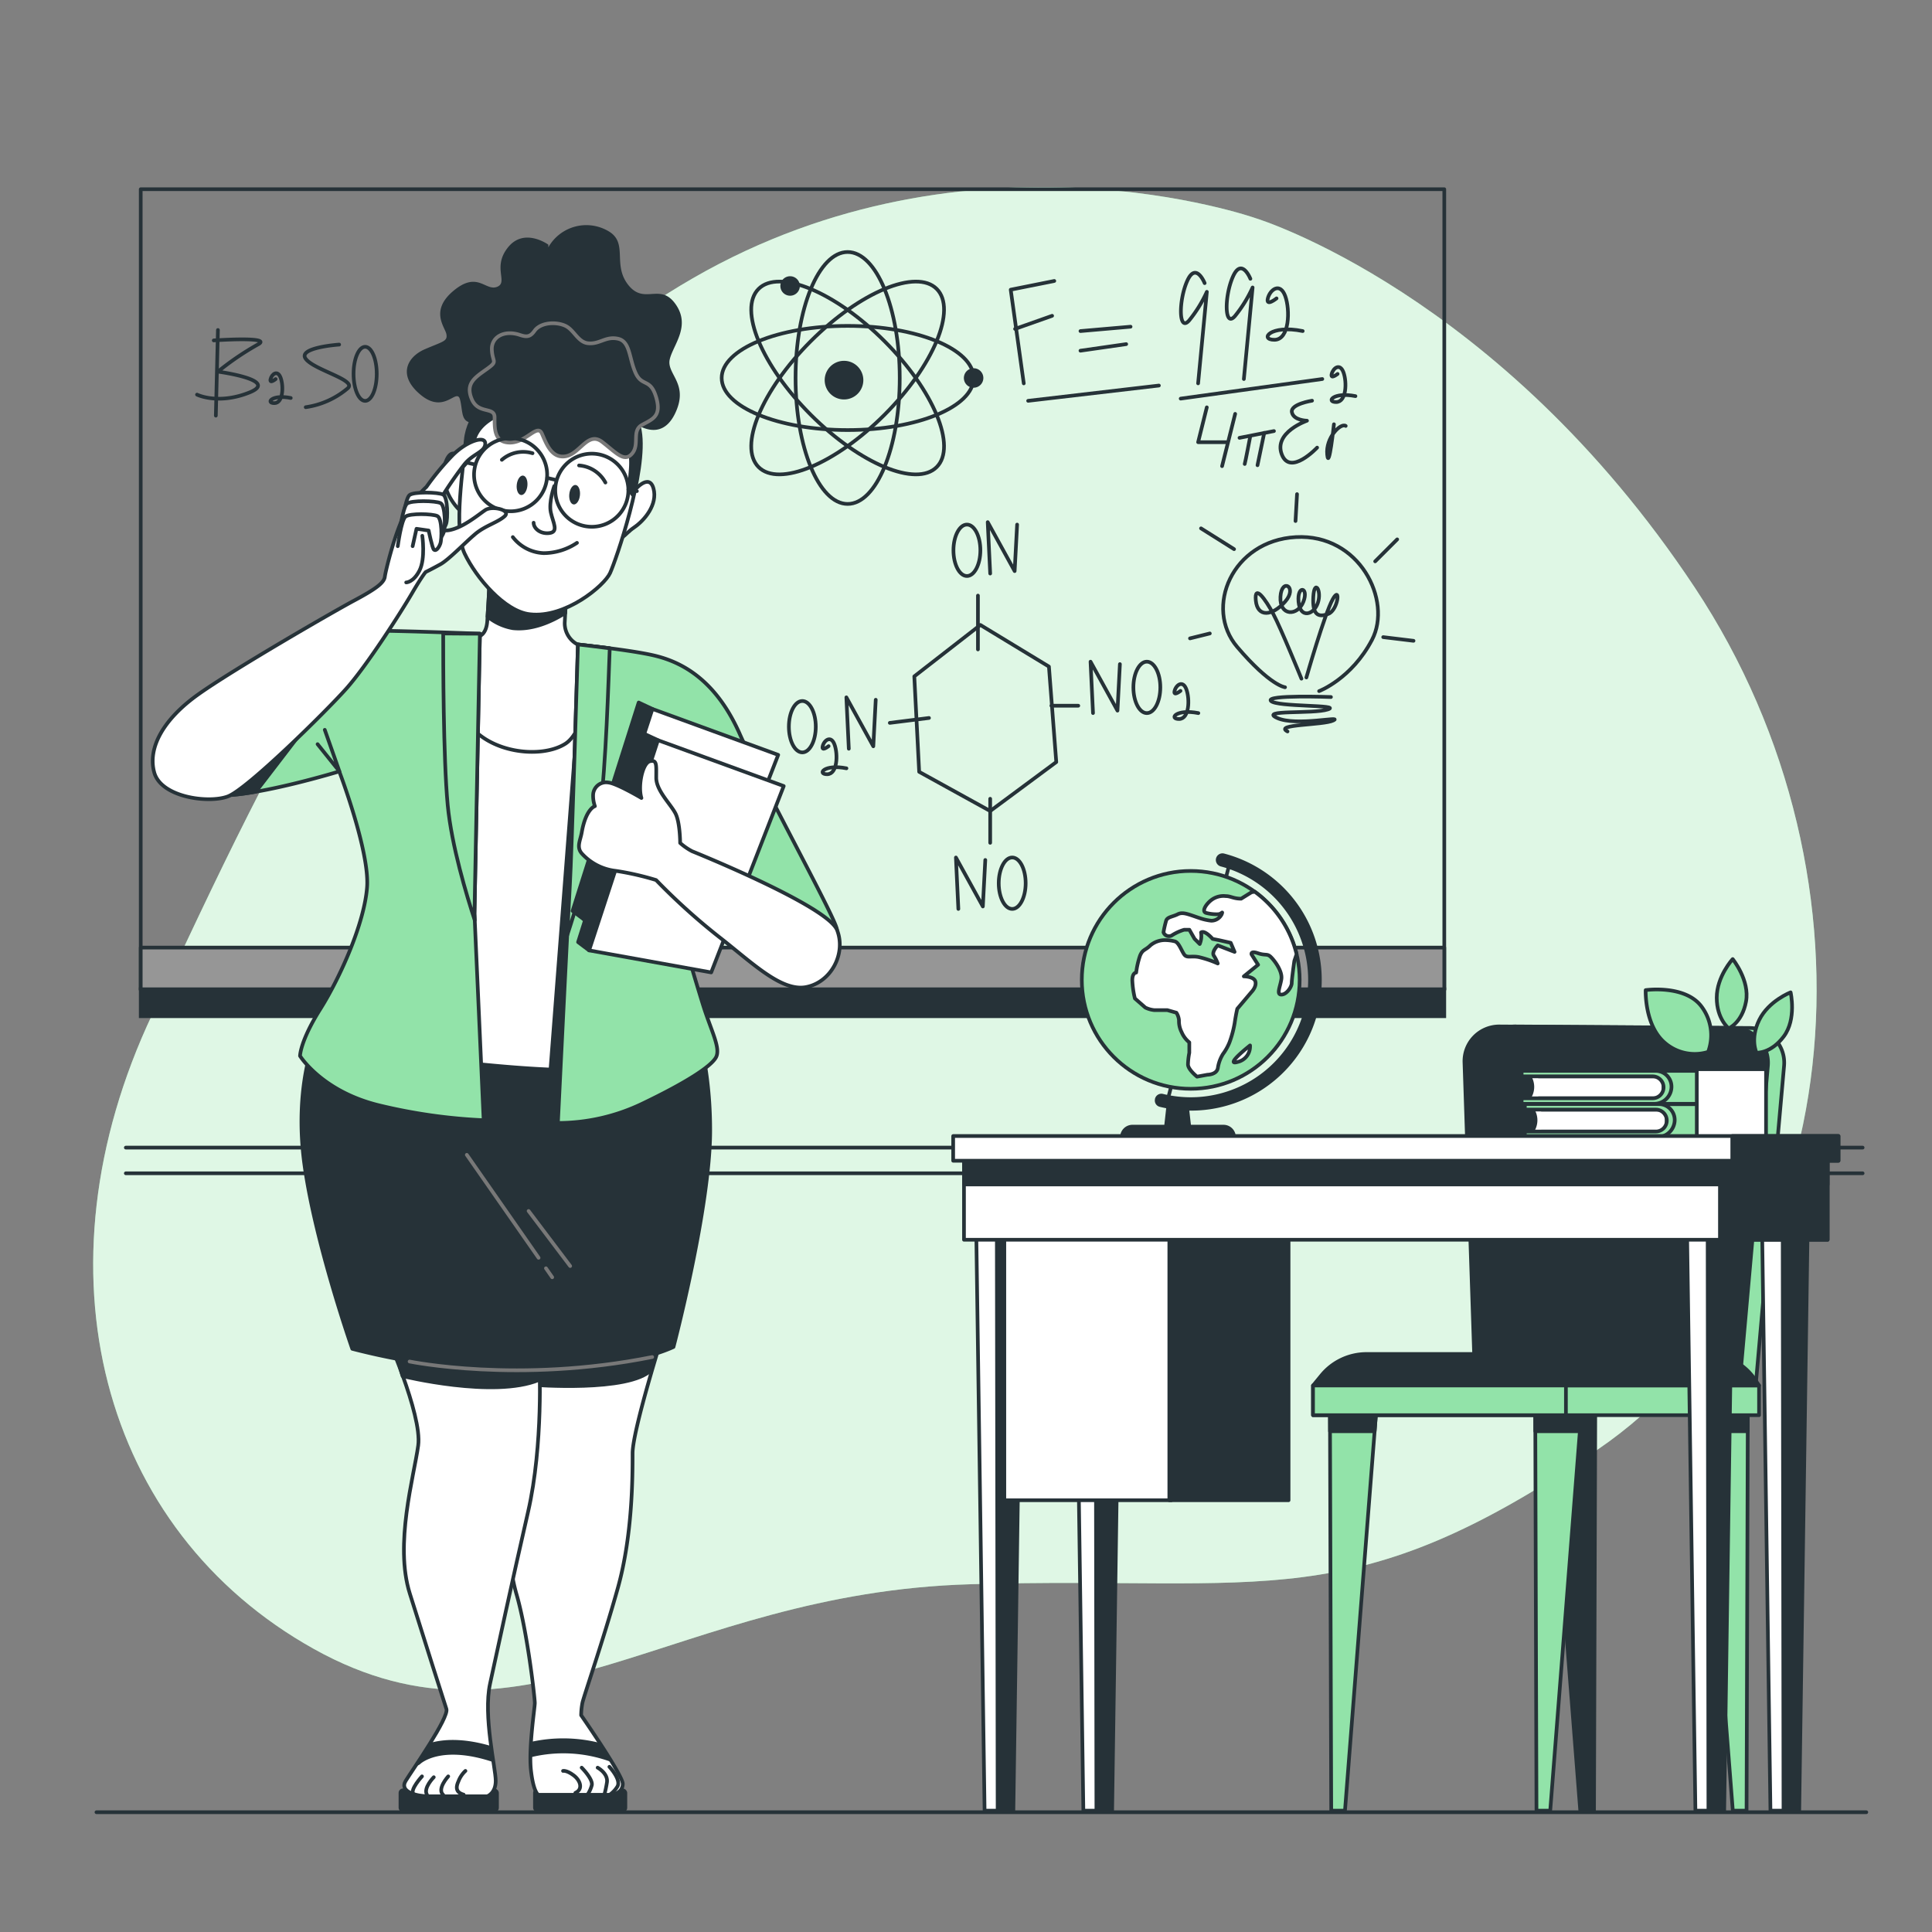 <svg xmlns="http://www.w3.org/2000/svg" viewBox="0 0 500 500"><rect x="0" y="0" width="500" height="500" fill="#808080" stroke="none"/><g id="freepik--background-simple--inject-40"><path d="M325.08,56.51S251.53,30.36,179.33,72,70.7,196.29,39.42,262.5,26.14,396.05,81.26,426.76,173.85,412.2,251.16,410s98.11,8.85,162.27-34.83S489.18,228.34,438.57,152,325.08,56.51,325.08,56.51Z" style="fill:#92E3A9"></path><path d="M325.08,56.51S251.53,30.36,179.33,72,70.7,196.29,39.42,262.5,26.14,396.05,81.26,426.76,173.85,412.2,251.16,410s98.11,8.85,162.27-34.83S489.18,228.34,438.57,152,325.08,56.51,325.08,56.51Z" style="fill:#fff;opacity:0.7"></path></g><g id="freepik--Blackboard--inject-40"><line x1="32.56" y1="297" x2="482.05" y2="297" style="fill:none;stroke:#263238;stroke-linecap:round;stroke-linejoin:round;stroke-width:0.95px"></line><line x1="32.56" y1="303.65" x2="482.05" y2="303.65" style="fill:none;stroke:#263238;stroke-linecap:round;stroke-linejoin:round;stroke-width:0.95px"></line><rect x="36.42" y="48.97" width="337.36" height="207.17" style="fill:none;stroke:#263238;stroke-linecap:round;stroke-linejoin:round;stroke-width:0.95px"></rect><rect x="36.42" y="245.23" width="337.36" height="10.9" style="fill:#969696;stroke:#263238;stroke-linecap:round;stroke-linejoin:round;stroke-width:0.95px"></rect><rect x="36.42" y="256.02" width="337.36" height="6.98" style="fill:#263238;stroke:#263238;stroke-miterlimit:10;stroke-width:0.95px"></rect><path d="M332.57,177.86s-3.77-.32-12.39-10.44S318.87,139.9,335.37,139s25,16.45,19.71,26.57-13.7,13.29-13.7,13.29" style="fill:none;stroke:#263238;stroke-linecap:round;stroke-linejoin:round;stroke-width:0.95px"></path><path d="M344.45,180.39s-17-.63-15.55,1,18.61.95,14.74,2.21-18,0-13.09,2.22,17.12-.64,14.52.63-15.55.95-11.86,2.85" style="fill:none;stroke:#263238;stroke-linecap:round;stroke-linejoin:round;stroke-width:0.95px"></path><path d="M336.81,175.64s-5.29-13-7.29-16.76S324.58,151,325,155.4s4.2,4.11,7.58.32-.92-6.33-1.2-1.27,4.47,5.06,5.94,1.27-1.65-4.43-1.26,0,3.92,3.48,5,.31-.91-6.32-1.18-1.58,1.29,5.38,3.87,4.43,3.27-7.59,1.16-3.8-6.82,20.25-6.82,20.25" style="fill:none;stroke:#263238;stroke-linecap:round;stroke-linejoin:round;stroke-width:0.95px"></path><line x1="335.67" y1="127.88" x2="335.28" y2="134.84" style="fill:none;stroke:#263238;stroke-linecap:round;stroke-linejoin:round;stroke-width:0.95px"></line><line x1="310.82" y1="136.74" x2="319.38" y2="142.12" style="fill:none;stroke:#263238;stroke-linecap:round;stroke-linejoin:round;stroke-width:0.95px"></line><line x1="307.97" y1="165.21" x2="313.1" y2="163.94" style="fill:none;stroke:#263238;stroke-linecap:round;stroke-linejoin:round;stroke-width:0.95px"></line><line x1="355.89" y1="145.28" x2="361.59" y2="139.59" style="fill:none;stroke:#263238;stroke-linecap:round;stroke-linejoin:round;stroke-width:0.95px"></line><line x1="357.97" y1="164.89" x2="365.82" y2="165.84" style="fill:none;stroke:#263238;stroke-linecap:round;stroke-linejoin:round;stroke-width:0.95px"></line><polyline points="264.95 99.22 261.57 74.97 272.85 72.71" style="fill:none;stroke:#263238;stroke-linecap:round;stroke-linejoin:round;stroke-width:0.95px"></polyline><line x1="262.7" y1="85.12" x2="272.29" y2="81.73" style="fill:none;stroke:#263238;stroke-linecap:round;stroke-linejoin:round;stroke-width:0.95px"></line><line x1="279.62" y1="85.68" x2="292.59" y2="84.55" style="fill:none;stroke:#263238;stroke-linecap:round;stroke-linejoin:round;stroke-width:0.95px"></line><line x1="279.62" y1="90.76" x2="291.46" y2="89.06" style="fill:none;stroke:#263238;stroke-linecap:round;stroke-linejoin:round;stroke-width:0.95px"></line><line x1="266.08" y1="103.73" x2="299.92" y2="99.78" style="fill:none;stroke:#263238;stroke-linecap:round;stroke-linejoin:round;stroke-width:0.95px"></line><path d="M311.76,73.27s-2.25-5.63-4.51-.56-2.26,13.53.56,10.15a34,34,0,0,0,4.52-7.33l-2.26,23.68" style="fill:none;stroke:#263238;stroke-linecap:round;stroke-linejoin:round;stroke-width:0.95px"></path><path d="M323.6,72.15s-2.25-5.64-4.51-.57-2.25,13.54.57,10.15a33.67,33.67,0,0,0,4.51-7.33l-2.26,23.69" style="fill:none;stroke:#263238;stroke-linecap:round;stroke-linejoin:round;stroke-width:0.95px"></path><path d="M330.37,77.22s-2.82,2.26-2.26,0,3.18-4.28,4.52-.56c1.27,3.53,1.12,11.28-2.82,11.28s-1.13-4,7.33-2.26" style="fill:none;stroke:#263238;stroke-linecap:round;stroke-linejoin:round;stroke-width:0.95px"></path><path d="M346.17,96.77s-1.92,1.53-1.53,0,2.15-2.9,3.06-.38.77,7.66-1.91,7.66-.77-2.68,5-1.53" style="fill:none;stroke:#263238;stroke-linecap:round;stroke-linejoin:round;stroke-width:0.95px"></path><line x1="305.56" y1="103.16" x2="342.21" y2="98.09" style="fill:none;stroke:#263238;stroke-linecap:round;stroke-linejoin:round;stroke-width:0.95px"></line><polyline points="312.32 105.42 310.07 114.44 317.4 114.44" style="fill:none;stroke:#263238;stroke-linecap:round;stroke-linejoin:round;stroke-width:0.95px"></polyline><line x1="319.66" y1="107.11" x2="316.27" y2="120.64" style="fill:none;stroke:#263238;stroke-linecap:round;stroke-linejoin:round;stroke-width:0.95px"></line><line x1="320.78" y1="113.31" x2="329.7" y2="111.56" style="fill:none;stroke:#263238;stroke-linecap:round;stroke-linejoin:round;stroke-width:0.95px"></line><path d="M322.13,120.08c.16-.47,1.42-7.1,1.42-7.1" style="fill:none;stroke:#263238;stroke-linecap:round;stroke-linejoin:round;stroke-width:0.95px"></path><line x1="327.18" y1="112.03" x2="325.44" y2="120.4" style="fill:none;stroke:#263238;stroke-linecap:round;stroke-linejoin:round;stroke-width:0.95px"></line><path d="M339.56,103.7s-5.66.87-5.22,3,3.91,2.18,3.91,2.18-8.7,3-6.53,8.71,9.15-1.75,9.15-1.75" style="fill:none;stroke:#263238;stroke-linecap:round;stroke-linejoin:round;stroke-width:0.95px"></path><path d="M345.22,109.8s-1.3,12.19-1.74,7.84,3.48-8.28,4.79-7.41" style="fill:none;stroke:#263238;stroke-linecap:round;stroke-linejoin:round;stroke-width:0.95px"></path><polygon points="253.72 161.74 236.62 175.04 237.88 199.75 256.26 209.89 273.36 197.22 271.46 172.51 253.72 161.74" style="fill:none;stroke:#263238;stroke-linecap:round;stroke-linejoin:round;stroke-width:0.95px"></polygon><line x1="253.09" y1="154.14" x2="253.09" y2="168.07" style="fill:none;stroke:#263238;stroke-linecap:round;stroke-linejoin:round;stroke-width:0.95px"></line><line x1="272.1" y1="182.64" x2="279.06" y2="182.64" style="fill:none;stroke:#263238;stroke-linecap:round;stroke-linejoin:round;stroke-width:0.95px"></line><line x1="230.28" y1="187.08" x2="240.42" y2="185.81" style="fill:none;stroke:#263238;stroke-linecap:round;stroke-linejoin:round;stroke-width:0.95px"></line><line x1="256.26" y1="206.72" x2="256.26" y2="218.12" style="fill:none;stroke:#263238;stroke-linecap:round;stroke-linejoin:round;stroke-width:0.95px"></line><path d="M253.72,142.42c0,3.67-1.56,6.65-3.48,6.65s-3.49-3-3.49-6.65,1.56-6.66,3.49-6.66S253.72,138.74,253.72,142.42Z" style="fill:none;stroke:#263238;stroke-linecap:round;stroke-linejoin:round;stroke-width:0.95px"></path><ellipse cx="207.64" cy="188.07" rx="3.48" ry="6.65" style="fill:none;stroke:#263238;stroke-linecap:round;stroke-linejoin:round;stroke-width:0.95px"></ellipse><path d="M300.29,177.89c0,3.68-1.56,6.66-3.49,6.66s-3.48-3-3.48-6.66,1.56-6.65,3.48-6.65S300.29,174.22,300.29,177.89Z" style="fill:none;stroke:#263238;stroke-linecap:round;stroke-linejoin:round;stroke-width:0.95px"></path><polyline points="256.26 148.43 255.62 135.13 262.59 147.8 263.23 135.76" style="fill:none;stroke:#263238;stroke-linecap:round;stroke-linejoin:round;stroke-width:0.95px"></polyline><polyline points="219.67 193.77 219.04 180.47 226.01 193.14 226.64 181.1" style="fill:none;stroke:#263238;stroke-linecap:round;stroke-linejoin:round;stroke-width:0.95px"></polyline><polyline points="282.87 184.54 282.23 171.24 289.2 183.91 289.83 171.87" style="fill:none;stroke:#263238;stroke-linecap:round;stroke-linejoin:round;stroke-width:0.95px"></polyline><path d="M265.44,228.58c0,3.67-1.56,6.65-3.48,6.65s-3.49-3-3.49-6.65,1.56-6.66,3.49-6.66S265.44,224.9,265.44,228.58Z" style="fill:none;stroke:#263238;stroke-linecap:round;stroke-linejoin:round;stroke-width:0.95px"></path><polyline points="248.02 235.23 247.39 221.92 254.36 234.59 254.99 222.56" style="fill:none;stroke:#263238;stroke-linecap:round;stroke-linejoin:round;stroke-width:0.95px"></polyline><path d="M305.51,178.8s-1.91,1.53-1.53,0,2.15-2.9,3.06-.38.77,7.66-1.91,7.66-.77-2.68,5-1.53" style="fill:none;stroke:#263238;stroke-linecap:round;stroke-linejoin:round;stroke-width:0.95px"></path><path d="M214.44,193.1s-1.91,1.53-1.53,0,2.16-2.91,3.07-.39.76,7.66-1.92,7.66-.76-2.68,5-1.53" style="fill:none;stroke:#263238;stroke-linecap:round;stroke-linejoin:round;stroke-width:0.95px"></path><line x1="56.4" y1="85.4" x2="55.86" y2="107.57" style="fill:none;stroke:#263238;stroke-linecap:round;stroke-linejoin:round;stroke-width:0.95px"></line><path d="M55.32,88.1S71,87,66.68,89.18a72.71,72.71,0,0,0-10.28,7s16.23,2.17,8.11,5.41-13.52.54-13.52.54" style="fill:none;stroke:#263238;stroke-linecap:round;stroke-linejoin:round;stroke-width:0.95px"></path><path d="M71.33,98.11s-1.63,1.31-1.31,0,1.84-2.47,2.62-.32.65,6.54-1.64,6.54S70.35,102,75.25,103" style="fill:none;stroke:#263238;stroke-linecap:round;stroke-linejoin:round;stroke-width:0.95px"></path><path d="M87.77,89.18s-10.82.74-8.65,3.68,13.52,5.52,10.81,7.68a21.53,21.53,0,0,1-10.81,4.84" style="fill:none;stroke:#263238;stroke-linecap:round;stroke-linejoin:round;stroke-width:0.95px"></path><path d="M97.5,96.75c0,3.89-1.33,7-3,7s-3-3.15-3-7,1.34-7,3-7S97.5,92.87,97.5,96.75Z" style="fill:none;stroke:#263238;stroke-linecap:round;stroke-linejoin:round;stroke-width:0.95px"></path><ellipse cx="219.37" cy="97.82" rx="13.48" ry="32.6" style="fill:none;stroke:#263238;stroke-linecap:round;stroke-linejoin:round;stroke-width:0.95px"></ellipse><ellipse cx="219.37" cy="97.82" rx="32.6" ry="13.48" style="fill:none;stroke:#263238;stroke-linecap:round;stroke-linejoin:round;stroke-width:0.95px"></ellipse><ellipse cx="219.37" cy="97.82" rx="32.6" ry="13.48" transform="translate(-4.92 183.77) rotate(-45)" style="fill:none;stroke:#263238;stroke-linecap:round;stroke-linejoin:round;stroke-width:0.95px"></ellipse><ellipse cx="219.37" cy="97.82" rx="13.48" ry="32.6" transform="translate(-4.92 183.77) rotate(-45)" style="fill:none;stroke:#263238;stroke-linecap:round;stroke-linejoin:round;stroke-width:0.95px"></ellipse><path d="M223.43,98.38a5,5,0,1,1-5-5A5,5,0,0,1,223.43,98.38Z" style="fill:#263238"></path><path d="M207,74a2.52,2.52,0,1,1-2.52-2.51A2.52,2.52,0,0,1,207,74Z" style="fill:#263238"></path><path d="M254.49,97.82A2.52,2.52,0,1,1,252,95.3,2.52,2.52,0,0,1,254.49,97.82Z" style="fill:#263238"></path></g><g id="freepik--Desk--inject-40"><polygon points="412.85 365.04 412.53 468.59 408.97 468.59 400.88 365.04 412.85 365.04" style="fill:#263238;stroke:#263238;stroke-linecap:round;stroke-linejoin:round;stroke-width:0.95px"></polygon><polygon points="452.33 365.04 452.01 468.59 448.45 468.59 440.36 365.04 452.33 365.04" style="fill:#92E3A9;stroke:#263238;stroke-linecap:round;stroke-linejoin:round;stroke-width:0.95px"></polygon><polygon points="452.31 370.4 440.78 370.4 440.36 365.04 452.33 365.04 452.31 370.4" style="fill:#263238;stroke:#263238;stroke-linecap:round;stroke-linejoin:round;stroke-width:0.95px"></polygon><polygon points="397.32 365.04 397.64 468.59 401.2 468.59 409.29 365.04 397.32 365.04" style="fill:#92E3A9;stroke:#263238;stroke-linecap:round;stroke-linejoin:round;stroke-width:0.95px"></polygon><polygon points="408.87 370.4 397.33 370.4 397.32 365.04 409.29 365.04 408.87 370.4" style="fill:#263238;stroke:#263238;stroke-linecap:round;stroke-linejoin:round;stroke-width:0.95px"></polygon><polygon points="344.19 365.04 344.52 468.59 348.08 468.59 356.17 365.04 344.19 365.04" style="fill:#92E3A9;stroke:#263238;stroke-linecap:round;stroke-linejoin:round;stroke-width:0.95px"></polygon><polygon points="355.75 370.4 344.21 370.4 344.19 365.04 356.17 365.04 355.75 370.4" style="fill:#263238;stroke:#263238;stroke-linecap:round;stroke-linejoin:round;stroke-width:0.95px"></polygon><path d="M461.72,275.8l-7.52,84.68H386L383.2,274.9a9,9,0,0,1,9-9.26l60.63.4A9,9,0,0,1,461.72,275.8Z" style="fill:#92E3A9;stroke:#263238;stroke-linecap:round;stroke-linejoin:round;stroke-width:0.95px"></path><path d="M457.53,275.8,450,360.48H381.84L379,274.9a9,9,0,0,1,9-9.26l60.64.4A9,9,0,0,1,457.53,275.8Z" style="fill:#263238;stroke:#263238;stroke-linecap:round;stroke-linejoin:round;stroke-width:0.95px"></path><rect x="339.81" y="358.55" width="115.43" height="7.69" transform="translate(795.05 724.8) rotate(180)" style="fill:#92E3A9;stroke:#263238;stroke-linecap:round;stroke-linejoin:round;stroke-width:0.95px"></rect><path d="M455.24,358.55l-1-1.47a15.12,15.12,0,0,0-12.54-6.67H353.64A15.1,15.1,0,0,0,342,355.92l-2.16,2.63Z" style="fill:#263238;stroke:#263238;stroke-linecap:round;stroke-linejoin:round;stroke-width:0.95px"></path><rect x="339.81" y="358.55" width="65.45" height="7.69" transform="translate(745.07 724.8) rotate(180)" style="fill:#92E3A9;stroke:#263238;stroke-linecap:round;stroke-linejoin:round;stroke-width:0.95px"></rect><path d="M396.32,286.8a5,5,0,0,1,0,6.22h35l1.32-3.39-1.69-3Z" style="fill:#fff;stroke:#263238;stroke-linecap:round;stroke-linejoin:round;stroke-width:0.95px"></path><path d="M431.36,292.86v-5.68H399v-1.42h46.15a4.26,4.26,0,1,1,0,8.52H399v-1.42Z" style="fill:#92E3A9;stroke:#263238;stroke-linecap:round;stroke-linejoin:round;stroke-width:0.95px"></path><path d="M431.36,290h0a2.84,2.84,0,0,0-2.84-2.84H394.63v-1.42h34.69a4.09,4.09,0,0,1,4.09,4.09h0a4.43,4.43,0,0,1-4.43,4.43H394.63v-1.42h33.89A2.84,2.84,0,0,0,431.36,290Z" style="fill:#92E3A9;stroke:#263238;stroke-linecap:round;stroke-linejoin:round;stroke-width:0.95px"></path><path d="M395.49,278.18a5,5,0,0,1,0,6.22h35l1.32-3.39-1.69-3Z" style="fill:#fff;stroke:#263238;stroke-linecap:round;stroke-linejoin:round;stroke-width:0.95px"></path><path d="M430.53,284.24v-5.68H398.21v-1.42h46.15a4.26,4.26,0,0,1,0,8.52H398.21v-1.42Z" style="fill:#92E3A9;stroke:#263238;stroke-linecap:round;stroke-linejoin:round;stroke-width:0.95px"></path><path d="M430.53,281.4h0a2.84,2.84,0,0,0-2.84-2.84H393.8v-1.42h34.69a4.09,4.09,0,0,1,4.09,4.09h0a4.43,4.43,0,0,1-4.44,4.43H393.8v-1.42h33.89A2.84,2.84,0,0,0,430.53,281.4Z" style="fill:#92E3A9;stroke:#263238;stroke-linecap:round;stroke-linejoin:round;stroke-width:0.95px"></path><line x1="449.12" y1="281.88" x2="447.4" y2="265.68" style="fill:none;stroke:#263238;stroke-linecap:round;stroke-linejoin:round;stroke-width:0.95px"></line><path d="M447.39,266.14s-3.1-2.41-3.1-7.93,4.13-10,4.13-10,4.48,5.51,3.45,11S447.39,266.14,447.39,266.14Z" style="fill:#92E3A9;stroke:#263238;stroke-linecap:round;stroke-linejoin:round;stroke-width:0.95px"></path><path d="M450.71,280.68a71.39,71.39,0,0,1,5.49-11.17" style="fill:none;stroke:#263238;stroke-linecap:round;stroke-linejoin:round;stroke-width:0.95px"></path><path d="M454.58,272.44s-1.72-3.54.71-8.48,8.12-7.14,8.12-7.14,1.59,6.92-1.77,11.41S454.58,272.44,454.58,272.44Z" style="fill:#92E3A9;stroke:#263238;stroke-linecap:round;stroke-linejoin:round;stroke-width:0.95px"></path><path d="M446.32,282.13a44.48,44.48,0,0,0-3.79-9L440.12,269" style="fill:none;stroke:#263238;stroke-linecap:round;stroke-linejoin:round;stroke-width:0.95px"></path><path d="M442.06,272.23a11.8,11.8,0,0,1-11.16-2.32c-5.35-4.5-5-13.67-5-13.67s10.37-1.48,14.56,4.4A12.33,12.33,0,0,1,442.06,272.23Z" style="fill:#92E3A9;stroke:#263238;stroke-linecap:round;stroke-linejoin:round;stroke-width:0.95px"></path><rect x="439.13" y="276.71" width="17.92" height="17.57" style="fill:#fff;stroke:#263238;stroke-linecap:round;stroke-linejoin:round;stroke-width:0.95px"></rect><line x1="302.16" y1="284.77" x2="318.24" y2="223.42" style="fill:none;stroke:#263238;stroke-miterlimit:10;stroke-width:0.95px"></line><path d="M315.17,222.26h0a1.26,1.26,0,0,0,.92,1.52,30.85,30.85,0,0,1-15.22,59.79,1.22,1.22,0,0,0-1.49.88v.06a1.2,1.2,0,0,0,.87,1.47,33.34,33.34,0,0,0,16.44-64.62A1.24,1.24,0,0,0,315.17,222.26Z" style="fill:#263238;stroke:#263238;stroke-miterlimit:10;stroke-width:0.95px"></path><circle cx="308.16" cy="253.59" r="28.19" style="fill:#92E3A9;stroke:#263238;stroke-miterlimit:10;stroke-width:0.95px"></circle><polygon points="307.86 292.25 301.68 292.25 302.39 285.91 307.14 285.91 307.86 292.25" style="fill:#263238;stroke:#263238;stroke-miterlimit:10;stroke-width:0.95px"></polygon><path d="M319.37,294.28h-29a2.71,2.71,0,0,1,2.72-2.71h23.54a2.71,2.71,0,0,1,2.72,2.71Z" style="fill:#263238;stroke:#263238;stroke-miterlimit:10;stroke-width:0.95px"></path><path d="M325.58,246.7c2,.67,2.35,0,3.35,1s3,3.69,2.69,5.7-1.35,4,0,4,2.68-2,2.68-3,.67-5.71.67-5.71l.59-1.75a28.2,28.2,0,0,0-10.82-16.16l-.84.13-2.69,1.67c-2,0-2.68-.67-4-.67a5.19,5.19,0,0,0-3.69,1c-1.34,1-2.68,3-1.34,3.36a10.5,10.5,0,0,0,3,.33c1,0,1.34-1,1,0a3,3,0,0,1-2.69,1.68,14,14,0,0,1-3-.67c-3-1-4.36-1.68-5.7-1s-2.69.67-3,1.68a27.19,27.19,0,0,0-.68,3,1.51,1.51,0,0,0,2.35.67,12.67,12.67,0,0,1,3-1.34h1.35l1.34,2.35,1.34,1.34a5.38,5.38,0,0,0,.34-3c1-.67,3,1.68,3,1.68l1.68.33,3,.68,1,2.35-4.36-1.68s-1.68,1.68-1,2.68a9.16,9.16,0,0,1,1,2,26.68,26.68,0,0,0-5-1.68c-2-.34-3,.33-3.7-.67s-1.34-3-2.35-3.36a10.6,10.6,0,0,0-2.68-.34,5.87,5.87,0,0,0-3.69,1.35c-1.34,1.34-2,1-2.69,2.68a22,22,0,0,0-1,4.37s-1,0-1,2a23.93,23.93,0,0,0,.67,4.7l2.69,2.35a6.61,6.61,0,0,0,2.34.67h3.36l2.35.67a4.27,4.27,0,0,1,.67,2,6.17,6.17,0,0,0,.67,3,6.9,6.9,0,0,0,2,2.68v2.69a18.19,18.19,0,0,0-.34,3c0,1.34,2.34,3.18,2.34,3.18l2.7-.5s2.35,0,2.68-1.68a9.54,9.54,0,0,1,1.34-3.69,13.44,13.44,0,0,0,1.68-3,28,28,0,0,0,1.34-5c.34-2.35.68-3.7.68-3.7l3.69-4.36s1.34-1.34,1-2.68-3-1.35-3-1.35l3.7-3L323.9,247S323.56,246,325.58,246.7Z" style="fill:#fff;stroke:#263238;stroke-linecap:round;stroke-linejoin:round;stroke-width:0.95px"></path><path d="M323.51,270.55s-6.78,5.35-3.21,4.28A4.12,4.12,0,0,0,323.51,270.55Z" style="fill:#fff;stroke:#263238;stroke-linecap:round;stroke-linejoin:round;stroke-width:0.95px"></path><polygon points="258.89 468.59 254.81 468.59 252.33 296 259.12 296 258.89 468.59" style="fill:#fff;stroke:#263238;stroke-linecap:round;stroke-linejoin:round;stroke-width:0.95px"></polygon><polygon points="262.26 468.59 258.19 468.59 257.95 296 264.75 296 262.26 468.59" style="fill:#263238;stroke:#263238;stroke-linecap:round;stroke-linejoin:round;stroke-width:0.95px"></polygon><polygon points="284.45 468.59 280.37 468.59 277.89 296 284.68 296 284.45 468.59" style="fill:#fff;stroke:#263238;stroke-linecap:round;stroke-linejoin:round;stroke-width:0.95px"></polygon><polygon points="287.82 468.59 283.75 468.59 283.51 296 290.31 296 287.82 468.59" style="fill:#263238;stroke:#263238;stroke-linecap:round;stroke-linejoin:round;stroke-width:0.95px"></polygon><rect x="259.92" y="320.36" width="43.21" height="67.9" style="fill:#fff;stroke:#263238;stroke-linecap:round;stroke-linejoin:round;stroke-width:0.95px"></rect><rect x="302.62" y="320.36" width="30.86" height="67.9" style="fill:#263238;stroke:#263238;stroke-linecap:round;stroke-linejoin:round;stroke-width:0.95px"></rect><polygon points="442.84 468.59 438.77 468.59 436.28 296 443.07 296 442.84 468.59" style="fill:#fff;stroke:#263238;stroke-linecap:round;stroke-linejoin:round;stroke-width:0.95px"></polygon><polygon points="446.22 468.59 442.14 468.59 441.91 296 448.7 296 446.22 468.59" style="fill:#263238;stroke:#263238;stroke-linecap:round;stroke-linejoin:round;stroke-width:0.95px"></polygon><polygon points="462.27 468.59 458.19 468.59 455.71 296 462.5 296 462.27 468.59" style="fill:#fff;stroke:#263238;stroke-linecap:round;stroke-linejoin:round;stroke-width:0.95px"></polygon><polygon points="465.64 468.59 461.57 468.59 461.33 296 468.13 296 465.64 468.59" style="fill:#263238;stroke:#263238;stroke-linecap:round;stroke-linejoin:round;stroke-width:0.95px"></polygon><rect x="249.48" y="296" width="223.51" height="24.85" style="fill:#fff;stroke:#263238;stroke-linecap:round;stroke-linejoin:round;stroke-width:0.95px"></rect><rect x="445.12" y="296" width="27.87" height="24.85" style="fill:#263238;stroke:#263238;stroke-linecap:round;stroke-linejoin:round;stroke-width:0.95px"></rect><rect x="249.48" y="296" width="223.51" height="10.54" style="fill:#263238;stroke:#263238;stroke-linecap:round;stroke-linejoin:round;stroke-width:0.95px"></rect><rect x="246.68" y="294" width="229.12" height="6.4" style="fill:#fff;stroke:#263238;stroke-linecap:round;stroke-linejoin:round;stroke-width:0.95px"></rect><rect x="448.31" y="294" width="27.49" height="6.4" style="fill:#263238;stroke:#263238;stroke-linecap:round;stroke-linejoin:round;stroke-width:0.95px"></rect></g><g id="freepik--Character--inject-40"><rect x="137.97" y="462.86" width="24.35" height="6.14" rx="1.14" style="fill:#263238"></rect><path d="M171.62,345.11s-7.91,25-7.91,31,0,21.22-3.81,34.85-8.87,28.19-9.18,29.77a18.28,18.28,0,0,0-.32,3.17s10.77,15.52,10.77,17.74-2.22,2.85-3.48,2.85H139.31s-1.26-.63-1.9-6.34,1-16.15,1-17.42-1.9-18.37-4.75-28.19-2.85-26.29-2.53-30.41,1.9-10.77,1.9-13v-17.1Z" style="fill:#fff;stroke:#263238;stroke-linecap:round;stroke-linejoin:round;stroke-width:0.95px"></path><path d="M150.54,457.47s3,3,2.61,4.56a8,8,0,0,1-1.09,2.4" style="fill:none;stroke:#263238;stroke-linecap:round;stroke-linejoin:round;stroke-width:0.95px"></path><path d="M154.67,457.47s2.83,1.52,2.39,3.91a27.57,27.57,0,0,1-.65,3.05" style="fill:none;stroke:#263238;stroke-linecap:round;stroke-linejoin:round;stroke-width:0.95px"></path><path d="M157.71,457.25s3.27,3.48,2,5.22a7,7,0,0,1-2,2.06" style="fill:none;stroke:#263238;stroke-linecap:round;stroke-linejoin:round;stroke-width:0.95px"></path><path d="M137.85,358.39s25,2,30.75-3.88l1.29-5.18-34,3.56Z" style="fill:#263238;stroke:#263238;stroke-linecap:round;stroke-linejoin:round;stroke-width:0.95px"></path><path d="M145.71,458.31s.91-.23,2.73,1.13,2.51,3.64.46,4.55" style="fill:none;stroke:#263238;stroke-linecap:round;stroke-linejoin:round;stroke-width:0.95px"></path><path d="M158.36,456.06c-1-1.59-2.08-3.33-3.16-5a38.64,38.64,0,0,0-17.78-.26c-.09,1.34-.15,2.69-.15,4A35.47,35.47,0,0,1,158.36,456.06Z" style="fill:#263238"></path><rect x="103.16" y="462.86" width="25.94" height="6.14" rx="1.14" style="fill:#263238"></rect><path d="M99.48,344.21s9.85,21.87,8.75,29.89-6.19,25.52-2.18,38.28,8.75,27.71,9.48,29.9S106.78,458,105,460.87s2.92,4,5.84,4H126.1s2.19-.73,2.19-4-3.28-16.77-1.46-25.15,5.83-27,9.84-44.48,2.92-38.65,2.92-38.65Z" style="fill:#fff;stroke:#263238;stroke-linecap:round;stroke-linejoin:round;stroke-width:0.95px"></path><path d="M109.21,459.72S106,463.2,107,464.29" style="fill:none;stroke:#263238;stroke-linecap:round;stroke-linejoin:round;stroke-width:0.95px"></path><path d="M112.26,459.94s-2.83,2.83-1.74,4.57" style="fill:none;stroke:#263238;stroke-linecap:round;stroke-linejoin:round;stroke-width:0.95px"></path><path d="M116,459.72s-3,3.26-1.3,4.79" style="fill:none;stroke:#263238;stroke-linecap:round;stroke-linejoin:round;stroke-width:0.95px"></path><path d="M104.18,356.13s23.63,5.82,35.28,1l.13-4.51-37-2Z" style="fill:#263238;stroke:#263238;stroke-linecap:round;stroke-linejoin:round;stroke-width:0.95px"></path><path d="M120.45,458.31a7.15,7.15,0,0,0-1.82,2.73c-.91,2-.23,2.95,1.37,3.41" style="fill:none;stroke:#263238;stroke-linecap:round;stroke-linejoin:round;stroke-width:0.95px"></path><path d="M127.7,456.05c-.19-1.26-.41-2.67-.61-4.18-7.23-2.13-12.37-1.77-15.74-.81-1.29,2.07-2.67,4.17-3.85,5.94a1.9,1.9,0,0,0,1.33-.54C108.89,456.41,114.18,451.48,127.7,456.05Z" style="fill:#263238"></path><path d="M81.66,268.29s-5.7,12.83-2.85,33.26,12.36,47.52,12.36,47.52a177.68,177.68,0,0,0,45.13,5.7c25.66,0,38-6.18,38-6.18s9.5-36.11,9.5-56.07-5.23-31.35-5.23-31.35-45.61,10-87.9-4.28Z" style="fill:#263238;stroke:#263238;stroke-linecap:round;stroke-linejoin:round;stroke-width:0.95px"></path><line x1="141.29" y1="328.23" x2="142.91" y2="330.56" style="fill:none;stroke:#787878;stroke-linecap:round;stroke-linejoin:round;stroke-width:0.95px"></line><line x1="120.81" y1="298.87" x2="139.39" y2="325.52" style="fill:none;stroke:#787878;stroke-linecap:round;stroke-linejoin:round;stroke-width:0.95px"></line><line x1="136.8" y1="313.4" x2="147.56" y2="327.65" style="fill:none;stroke:#787878;stroke-linecap:round;stroke-linejoin:round;stroke-width:0.95px"></line><path d="M106,352.36s28.19,5.81,62.79-1.16" style="fill:none;stroke:#787878;stroke-linecap:round;stroke-linejoin:round;stroke-width:0.95px"></path><path d="M127.75,165.66l-21.38-1.43s5.23,34.69-2.38,56.07-13.3,36.59-13.3,36.59l-5.23,10a162.45,162.45,0,0,0,34.21,8.07c17.59,1.9,33.74,2.86,42.29.95a135.85,135.85,0,0,0,17.11-5.22S162.91,229.33,162.91,207a149.65,149.65,0,0,0-5.11-39.22l-8.23-1Z" style="fill:#fff;stroke:#263238;stroke-linecap:round;stroke-linejoin:round;stroke-width:0.95px"></path><polygon points="149.05 191.16 142.47 276.83 148.23 277.65 149.05 191.16" style="fill:#263238;stroke:#263238;stroke-linecap:round;stroke-linejoin:round;stroke-width:0.95px"></polygon><path d="M126.33,141.66c1,1.61-.06,16-.21,18.89s-1.44,5-4.54,4.16c-6.67-1.88-5.23,2.61-5.23,2.61s-.95,10.46,4.27,19,19.25,10.21,25.66,6.18,7.37-23.66,7.37-23.66l-4.08-2a6.19,6.19,0,0,1-3.42-5.7l.61-11.37S132.74,151.64,126.33,141.66Z" style="fill:#fff;stroke:#263238;stroke-linecap:round;stroke-linejoin:round;stroke-width:0.95px"></path><path d="M146.76,149.74s-14,1.9-20.43-8.08c.94,1.48.11,13.62-.16,17.91a14.24,14.24,0,0,0,6.52,3c4.73.54,9.69-1.44,13.6-3.93Z" style="fill:#263238;stroke:#263238;stroke-linecap:round;stroke-linejoin:round;stroke-width:0.95px"></path><path d="M124.2,164s-11.89-.47-22.58-.71-15.92.72-20,2.86-30.41,26.6-32.07,30.64-3.37,8.85,6.85,9.09,31.4-6.24,31.4-6.24S95.68,220.3,95,229.57s-6.89,23.28-12.12,31.6-5.23,12.11-5.23,12.11,5.71,9.27,20.67,12.83a141.3,141.3,0,0,0,26.85,3.8l-2.38-53.45Z" style="fill:#92E3A9;stroke:#263238;stroke-linecap:round;stroke-linejoin:round;stroke-width:0.95px"></path><polyline points="84.05 188.88 87.84 199.63 82.19 192.59" style="fill:none;stroke:#263238;stroke-linecap:round;stroke-linejoin:round;stroke-width:0.95px"></polyline><path d="M78.81,188.47l-29.6,15.34c1.07,1.18,3.24,2,7.23,2.06a54.19,54.19,0,0,0,9.79-1Z" style="fill:#263238;stroke:#263238;stroke-linecap:round;stroke-linejoin:round;stroke-width:0.95px"></path><path d="M114.7,163.94c0,7,0,32.06,1.17,44.48,1,10.44,4.89,23.33,7,29.74l-.08-1.7L124.2,164S120.18,164,114.7,163.94Z" style="fill:#92E3A9;stroke:#263238;stroke-linecap:round;stroke-linejoin:round;stroke-width:0.95px"></path><path d="M149.57,166.81s-1.62,54.68-2.1,62.52-3.09,61.29-3.09,61.29a50.55,50.55,0,0,0,21.86-5c11.4-5.47,17.58-9.51,19-11.88s-1.19-6.89-3.33-13.78-5.23-17.35-5.94-20.91-.24-12.35-.24-12.35,11.41,11.16,14.73,10.21,25.66,5.47,26.14,3.8-18.54-35.87-25.19-50.84-16.15-18.9-22.57-20.33S149.57,166.81,149.57,166.81Z" style="fill:#92E3A9;stroke:#263238;stroke-linecap:round;stroke-linejoin:round;stroke-width:0.95px"></path><path d="M157.8,167.78c-4.47-.58-8.23-1-8.23-1s-1.62,54.68-2.1,62.52c-.12,1.94-.37,6.68-.67,12.72,2.12-6.48,7-22.15,8.51-32.68C156.81,198.67,157.48,175.9,157.8,167.78Z" style="fill:#92E3A9;stroke:#263238;stroke-linecap:round;stroke-linejoin:round;stroke-width:0.95px"></path><polygon points="165.29 181.81 148.18 235.75 151.03 237.88 168.85 183.48 165.29 181.81" style="fill:#263238;stroke:#263238;stroke-linecap:round;stroke-linejoin:round;stroke-width:0.95px"></polygon><polygon points="168.85 183.48 201.4 195.36 182.63 243.59 151.03 237.88 168.85 183.48" style="fill:#fff;stroke:#263238;stroke-linecap:round;stroke-linejoin:round;stroke-width:0.95px"></polygon><polygon points="166.71 189.89 149.61 243.82 152.46 245.96 170.28 191.56 166.71 189.89" style="fill:#263238;stroke:#263238;stroke-linecap:round;stroke-linejoin:round;stroke-width:0.95px"></polygon><polygon points="170.28 191.56 202.83 203.43 184.06 251.66 152.46 245.96 170.28 191.56" style="fill:#fff;stroke:#263238;stroke-linecap:round;stroke-linejoin:round;stroke-width:0.95px"></polygon><path d="M166,206.52s-6.41-3.8-8.55-4a3.37,3.37,0,0,0-3.95,3.12,8,8,0,0,0,.46,3s-2.32.62-3.4,6.76c-.38,2.16-1.43,3.8,0,5.47a13.91,13.91,0,0,0,8.79,4.51,72.36,72.36,0,0,1,10.45,2.38A164.33,164.33,0,0,0,186,242.4c8.55,6.65,16.15,14.25,22.57,13.06s10.45-8.55,8.08-14.73-36.35-19.95-37.54-20.43a15.24,15.24,0,0,1-3.09-2.14s0-5.22-1.19-7.6-5-5.94-5-9.26.24-4.76-1.66-4.28S165.05,203.43,166,206.52Z" style="fill:#fff;stroke:#263238;stroke-linecap:round;stroke-linejoin:round;stroke-width:0.95px"></path><path d="M120.74,121.61s-3-7.56-5.21-2.52c-2.7,6.24,2.52,12.43,3.87,13.27S120.74,121.61,120.74,121.61Z" style="fill:#fff;stroke:#263238;stroke-linecap:round;stroke-linejoin:round;stroke-width:0.95px"></path><path d="M164.12,127s3.85-4.74,5-.59-2.37,8.3-5,10.08-3.56,4.15-3.56.89S164.12,127,164.12,127Z" style="fill:#fff;stroke:#263238;stroke-linecap:round;stroke-linejoin:round;stroke-width:0.95px"></path><path d="M141.91,63.32s-6.22-4.53-10.42.67.17,9.08-2.86,10.25-5-4.2-11.25,1-2.18,9.41-1.85,11.25-.84,1.85-5.54,3.87-7.22,6.88-1,11.92,9.24-2.18,10.08,1.18,0,6.22,4.2,6,12.6-7.06,17.81-3.87,10.91,11.26,14.78,8.74,5.21-6.89,8.57-4.7,8.06,3.19,10.75-3.7-2.69-9.24-1.85-12.93,5.54-8.57,1.51-14.28-8.06.33-12.26-5,.17-10.92-5.21-13.95A11.29,11.29,0,0,0,141.91,64" style="fill:#263238"></path><path d="M127.36,101.75s-6.23,5.34-6.82,12.16-3.26,23.12-.3,29.35,10.36,15,16.9,15.71c9.19,1.06,19.27-7.41,20.75-10.67s9.52-26.39,7.71-36.77C163.23,97.9,140.4,89,127.36,101.75Z" style="fill:#fff;stroke:#263238;stroke-linecap:round;stroke-linejoin:round;stroke-width:0.95px"></path><path d="M165.6,111.53c-2.37-13.63-25.2-22.53-38.24-9.78,0,0-6.23,5.34-6.82,12.16-.17,1.93-.5,4.62-.83,7.63a9.09,9.09,0,0,0,3.21-6.14c.34-4.2,3.87-8.57,17.31-10.42s21,8.07,22.17,11.59-.5,8.23.34,10.59a2.48,2.48,0,0,0,1.18,1.61C165.4,122.38,166.35,115.85,165.6,111.53Z" style="fill:#263238"></path><path d="M138.73,85.15a4.31,4.31,0,0,0-.39.46c-1.11,1.58-2,1.68-3.83,1.06-4-1.34-7.39.51-7.22,3.87s1.68,2.85-1.34,5-5.55,3.7-3.87,7.73S128,105.15,128,108s-.17,6.55,4,6.55,7.06-5,8.24-2.35,2.52,6.55,6.21,5.87,5.71-6.55,9.41-3.69,5.71,5.37,7.73,3-.17-5.88,2.52-7.39,5.2-2.18,3.69-7.22-3.69-2.52-5.37-6.39-1.35-8.06-4.54-8.73-4.7,1.51-7.73,1.18c-2.58-.29-3.6-3.43-5.78-4.48S140.55,83.35,138.73,85.15Z" style="fill:#263238;stroke:#787878;stroke-linecap:round;stroke-linejoin:round;stroke-width:0.95px"></path><path d="M143.44,125.79s-1.48,4.15-.89,6.82,2.08,5-.3,5.34-4.15-1.19-4.15-2.67" style="fill:none;stroke:#263238;stroke-linecap:round;stroke-linejoin:round;stroke-width:0.95px"></path><path d="M132.72,139a10.62,10.62,0,0,0,8,4.15,15.6,15.6,0,0,0,8.6-2.66" style="fill:none;stroke:#263238;stroke-linecap:round;stroke-linejoin:round;stroke-width:0.95px"></path><path d="M136.49,125.73c-.14,1.39-.87,2.46-1.63,2.38s-1.27-1.26-1.13-2.65.87-2.45,1.63-2.38S136.63,124.34,136.49,125.73Z" style="fill:#263238"></path><path d="M150.09,128.17c-.14,1.39-.87,2.45-1.63,2.38s-1.27-1.27-1.13-2.66.87-2.45,1.63-2.38S150.23,126.78,150.09,128.17Z" style="fill:#263238"></path><path d="M141.6,122.68A9.46,9.46,0,1,1,132,113.4,9.47,9.47,0,0,1,141.6,122.68Z" style="fill:none;stroke:#263238;stroke-linecap:round;stroke-linejoin:round;stroke-width:0.95px"></path><path d="M162.62,126.69a9.46,9.46,0,1,1-9.64-9.28A9.47,9.47,0,0,1,162.62,126.69Z" style="fill:none;stroke:#263238;stroke-linecap:round;stroke-linejoin:round;stroke-width:0.95px"></path><line x1="141.62" y1="123.69" x2="143.83" y2="124.2" style="fill:none;stroke:#263238;stroke-linecap:round;stroke-linejoin:round;stroke-width:0.95px"></line><line x1="122.81" y1="120.19" x2="119.86" y2="119.51" style="fill:none;stroke:#263238;stroke-linecap:round;stroke-linejoin:round;stroke-width:0.95px"></line><line x1="162.62" y1="126.69" x2="164.83" y2="127.1" style="fill:none;stroke:#263238;stroke-linecap:round;stroke-linejoin:round;stroke-width:0.95px"></line><path d="M129.88,119a8.43,8.43,0,0,1,7.94-1.7" style="fill:none;stroke:#263238;stroke-linecap:round;stroke-linejoin:round;stroke-width:0.95px"></path><path d="M156.68,124.88a8.43,8.43,0,0,0-6.82-4.42" style="fill:none;stroke:#263238;stroke-linecap:round;stroke-linejoin:round;stroke-width:0.95px"></path><path d="M110.36,126a69.94,69.94,0,0,1,6.81-8.21c3.6-3.61,8.41-5.21,8.41-3s-3.2,2.6-5.41,5.4-7.41,10.22-7.61,12.22,0,5.41,3.61,4.81,7.61-4,9.41-5.21,6.81,0,5,1.61-5,2.4-7.61,4.6-6.81,6.61-9,7.82-3.8,2-3.8,2-.8.8-3.61,5.61-11.62,18.63-17,24.64-25.64,26-30.64,27.84-17.23.2-19-6.21,2.4-13.82,11.41-20.23,34.66-21.24,40.27-24.24,7.81-4.61,8-6.21,2.8-12,5.21-16.23A30.29,30.29,0,0,1,110.36,126Z" style="fill:#fff;stroke:#263238;stroke-linecap:round;stroke-linejoin:round;stroke-width:0.95px"></path><path d="M103.89,136.23s1-7.13,2.06-8.08,7.44-.79,8.71-.16,1.26,6.34.79,7.61-1.27,2.05-1.74,1.58-1.43-5.23-1.43-5.23l-3.32-.47-1.11,4.75" style="fill:#fff;stroke:#263238;stroke-linecap:round;stroke-linejoin:round;stroke-width:0.95px"></path><path d="M103.25,138.45s1-7.13,2.06-8.08,7.45-.79,8.71-.16,1.27,6.34.8,7.6-1.27,2.06-1.75,1.59-1.42-5.23-1.42-5.23l-3.33-.48-1.11,4.76" style="fill:#fff;stroke:#263238;stroke-linecap:round;stroke-linejoin:round;stroke-width:0.95px"></path><path d="M102.94,141.35s.9-6.75,2-7.65,7-.75,8.25-.15,1.2,6,.75,7.2-1.2,1.95-1.65,1.5-1.35-4.95-1.35-4.95l-3.15-.45-1,4.5" style="fill:#fff;stroke:#263238;stroke-linecap:round;stroke-linejoin:round;stroke-width:0.95px"></path><path d="M109.29,138.66s.86,5.9-.73,9-3.44,3.07-3.44,3.07" style="fill:#fff;stroke:#263238;stroke-linecap:round;stroke-linejoin:round;stroke-width:0.95px"></path></g><g id="freepik--Floor--inject-40"><line x1="24.96" y1="469" x2="483" y2="469" style="fill:none;stroke:#263238;stroke-linecap:round;stroke-linejoin:round;stroke-width:0.95px"></line></g></svg>